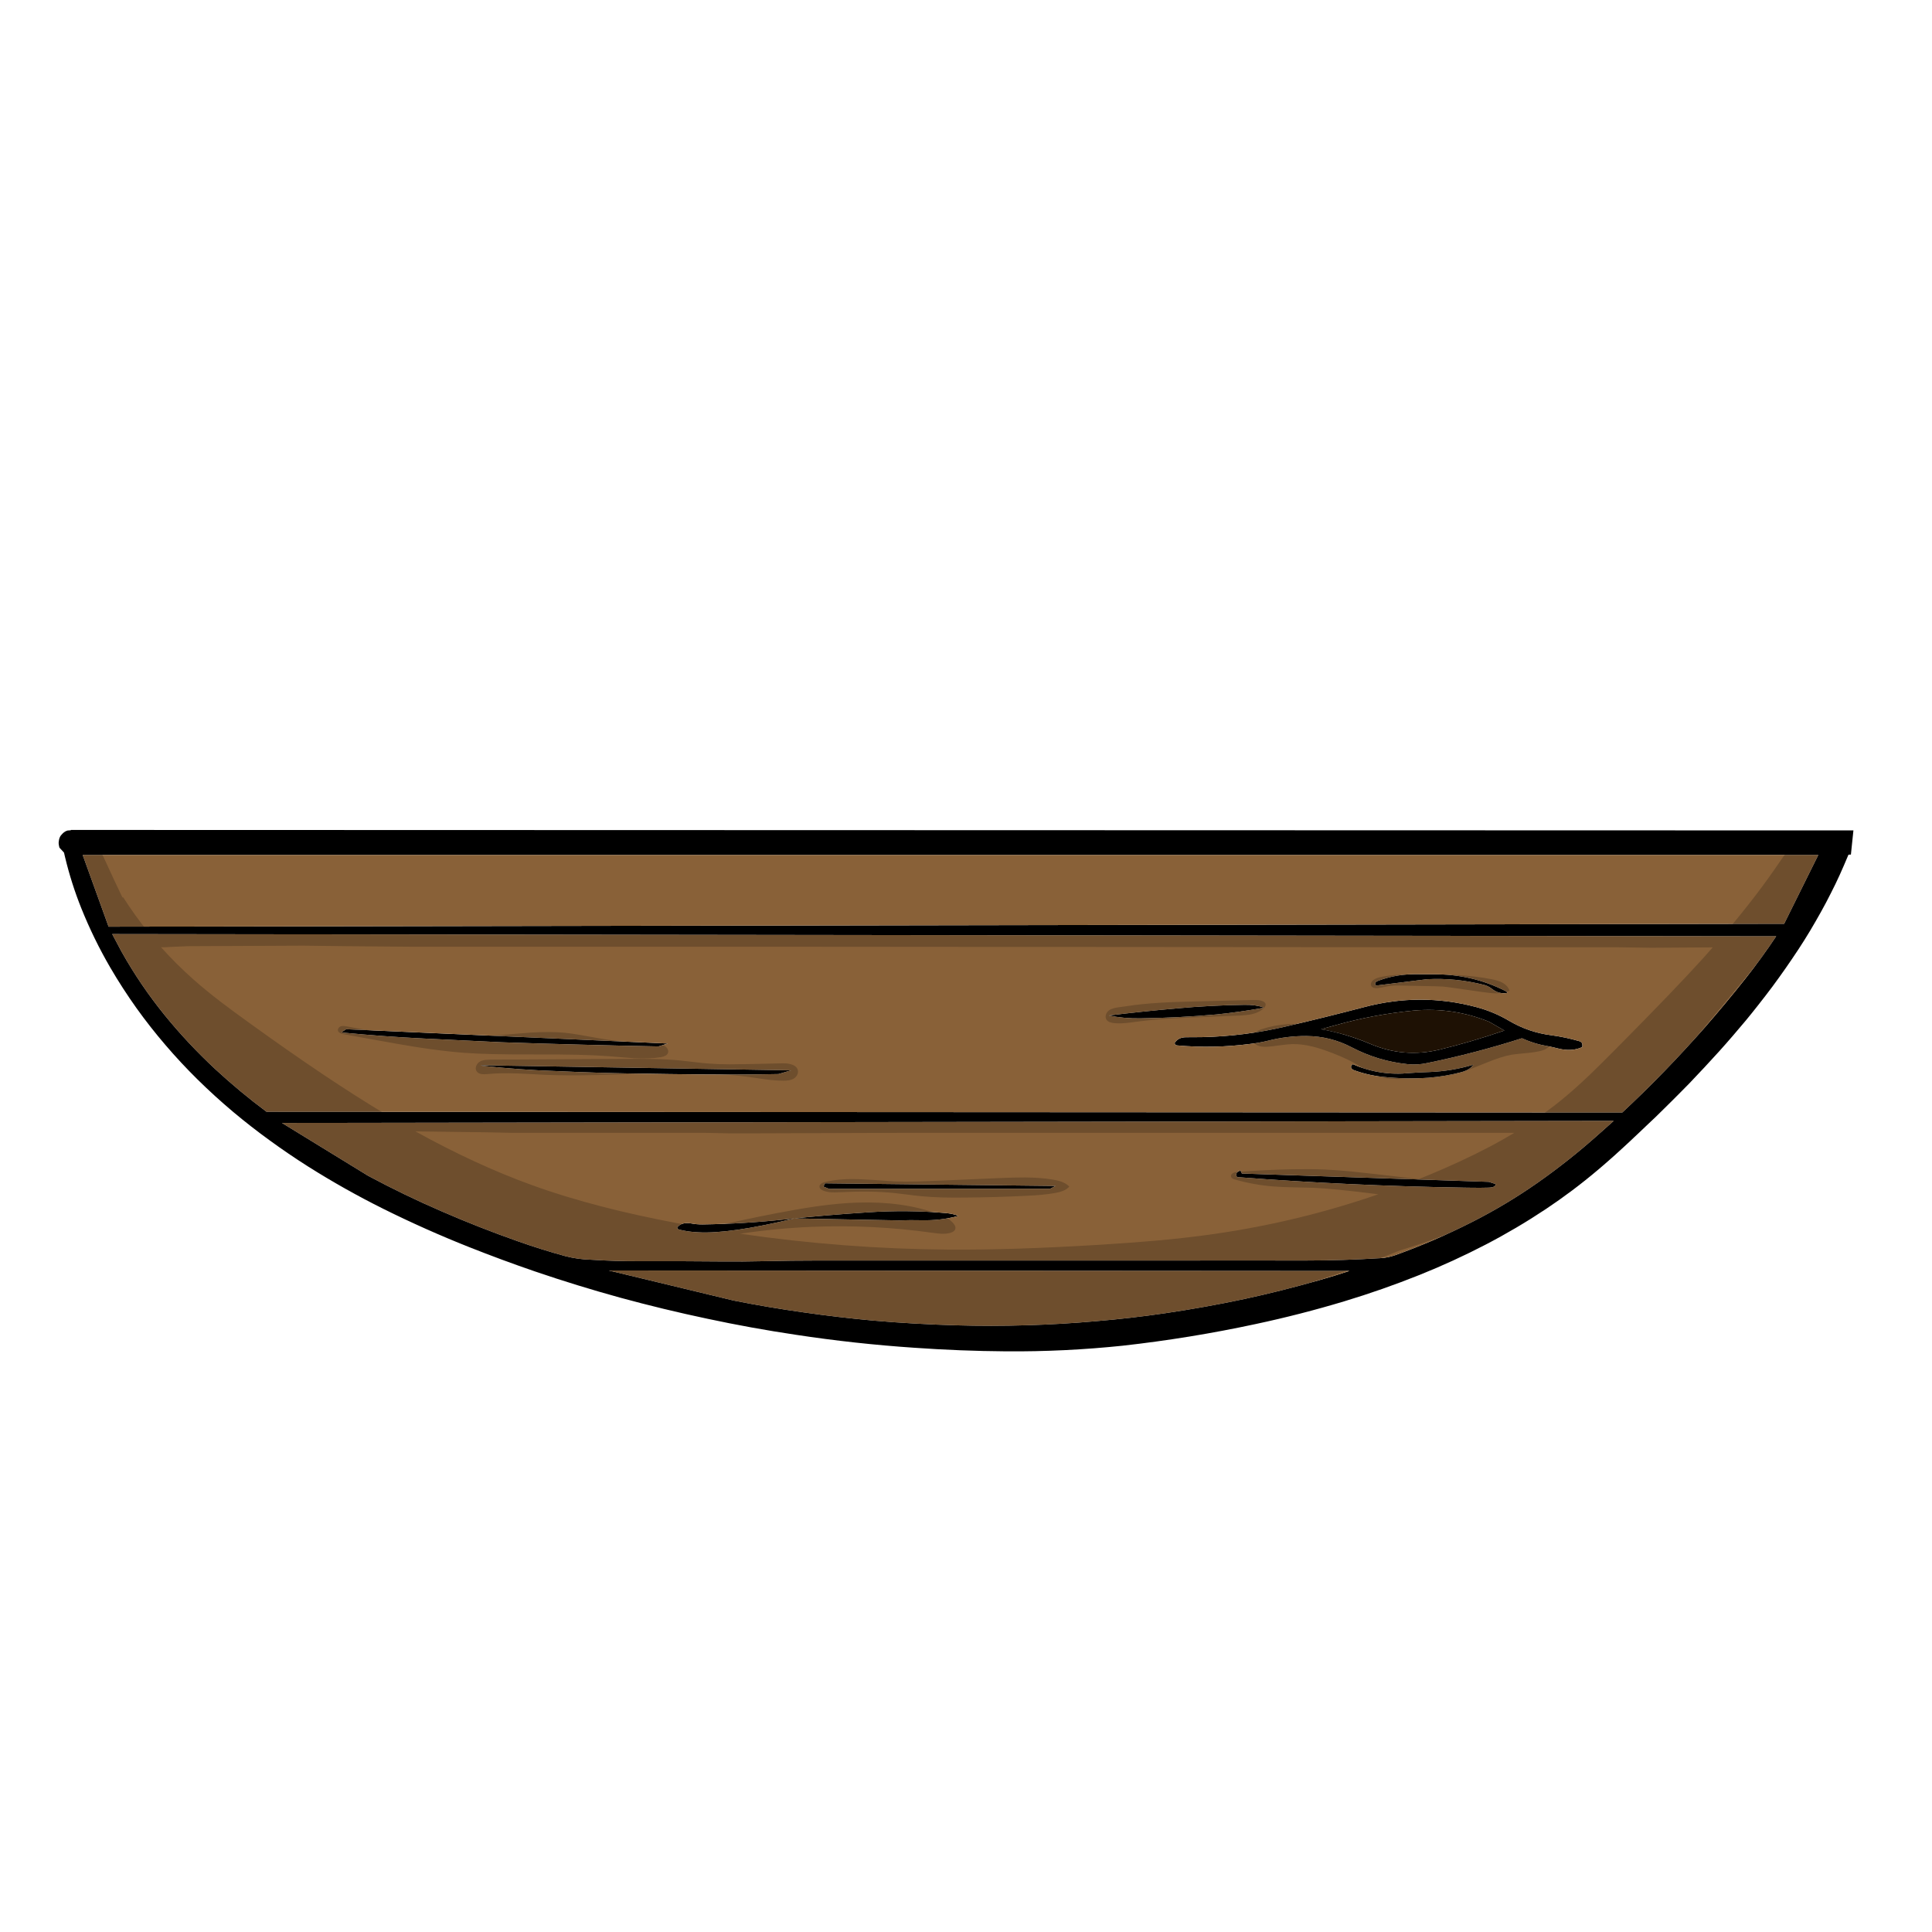 
<svg xmlns="http://www.w3.org/2000/svg" version="1.1" xmlns:xlink="http://www.w3.org/1999/xlink" preserveAspectRatio="none" x="0px" y="0px" width="2000px" height="2000px" viewBox="0 0 2000 2000">
<defs>
<g id="Layer1_0_FILL">
<path fill="#000000" stroke="none" d="
M 1913 886
Q 1913.25 885.35 1913.55 884.75
L 1916.05 884.65 1918.65 859.65 73.4 859.15
Q 73.4 859.4 73.35 859.45 71.75 859.7 70.15 859.7 69.35 859.95 68.55 860.25 67.45 860.75 66.5 861.45 65.55 862.1 64.75 862.95 63.95 863.75 63.25 864.6 62.6 865.35 62.15 866.25 61.8 866.95 61.5 867.8 61.25 868.6 61.1 869.4 61 870.2 60.85 871 60.7 871.85 60.7 872.65 60.7 873.45 60.85 874.3 61 875.05 61.15 875.9 61.25 876.7 61.55 877.5
L 66.25 882.6
Q 66.8 885.05 67.4 887.5 73.9 914.65 84.25 940.4 96.95 972 114.15 1001.6 126.85 1023.35 141.4 1043.75 155.5 1063.4 171.2 1081.7 187.05 1100.25 204.5 1117.45 222.25 1134.95 241.45 1151.1 259.75 1166.45 279.1 1180.45 298.7 1194.75 319.15 1207.7 356.9 1231.5 396.75 1251.35 440.35 1273 485.55 1290.95 519.2 1304.3 553.55 1316.1 597.35 1331.05 642.05 1343.35 686.75 1355.55 732.25 1365.15 777.8 1374.9 823.8 1381.75 884.9 1391.05 946.6 1395.2 993.95 1398.55 1041.5 1398.9 1102.05 1399.35 1162.35 1393.05 1231.7 1385.3 1299.85 1370.65 1346.25 1360.75 1391.6 1347.1 1431.15 1335.15 1469.5 1319.8 1504.7 1305.7 1538.25 1288.25 1570.25 1271.6 1600.3 1251.6 1628.35 1232.9 1654 1211.2 1656.85 1208.75 1659.7 1206.35 1662.65 1203.75 1665.6 1201.2 1668.7 1198.45 1671.8 1195.7 1676.75 1191.2 1681.55 1186.8 1683.25 1185.25 1684.9 1183.7 1686.65 1182.1 1688.35 1180.5 1690.1 1178.85 1691.8 1177.2 1693.6 1175.55 1695.4 1173.85 1700.1 1169.4 1704.75 1164.95 1709.4 1160.6 1714 1156.2 1718.5 1151.8 1722.95 1147.4 1727.35 1143.1 1731.7 1138.75 1736 1134.45 1740.25 1130.15 1744.45 1125.95 1748.6 1121.7 1756.6 1113.25 1764.55 1104.8 1772.2 1096.6 1779.7 1088.3 1786.9 1080.3 1793.95 1072.1 1800.75 1064.25 1807.4 1056.25 1813.75 1048.55 1819.9 1040.7 1827.45 1031.15 1834.75 1021.4 1841.85 1011.8 1848.65 1002.05 1855.3 992.5 1861.7 982.8 1864.85 978 1867.9 973.15 1870.9 968.3 1873.85 963.45 1876.7 958.65 1879.5 953.8 1882.3 949 1885 944.1 1887.65 939.3 1890.25 934.45 1892.8 929.6 1895.25 924.75 1897.7 919.9 1900.05 915.1 1902.35 910.25 1904.6 905.4 1906.8 900.55 1908.9 895.65 1910.95 890.85 1913 886
M 1882.3 885.05
L 1846.95 956.3 112.4 959.3 85.6 885.05 1882.3 885.05
M 1670.5 1160.35
Q 1662.6 1167.4 1654.65 1174.45 1624.65 1201.3 1591.55 1224.5 1559 1247.25 1523.45 1265.25 1485.05 1284.7 1444.6 1299.25 1436.75 1302.05 1428.8 1302.45 1390.1 1304.9 1351.3 1304.9 1312.45 1304.9 1273.6 1304.85 1247.8 1304.85 1221.8 1304.9 1182.85 1304.95 1144 1304.9 1107.2 1304.9 1070.4 1304.9 1033.55 1304.9 996.7 1304.9 959.85 1304.9 923.05 1304.9 884.7 1304.9 846.2 1304.9 819.2 1304.9 792.25 1305.55 769.5 1306.1 744.4 1305.85 703.5 1305.45 662.6 1305.6 637 1305.7 611.55 1304.05 598.15 1303.7 585.2 1300.35 560.5 1293.6 536.2 1285 496.1 1270.9 457.05 1253.9 418.25 1237.15 381 1217.15
L 291.85 1162.45 1670.5 1160.35
M 1764.35 1064.1
Q 1724 1110.1 1679.4 1151.65
L 275.9 1150.9
Q 248.2 1130.25 222.9 1106.85 194.8 1080.75 170.55 1051 145.45 1020.1 125.9 985.3
L 116.15 966.95 1838.7 969.25
Q 1823.7 991.8 1806.8 1013.1 1786.25 1039.05 1764.35 1064.1
M 1396.85 1315.7
Q 1380.95 1320.95 1364.75 1325.5 1326.75 1336.4 1288.1 1344.75 1247.6 1353.35 1206.5 1359.4 1170.85 1364.65 1135 1367.65 1098.95 1370.85 1062.75 1371.9 1026.2 1373 989.6 1371.95 946.6 1370.75 903.9 1367.05 867.85 1363.75 832 1358.6 795.6 1353.5 759.55 1346.35
L 630.2 1315.2 1396.85 1315.7
M 497.95 1102.75
Q 498.55 1103.25 499.2 1103.3 538.6 1107.6 578.5 1108.9 616.4 1110.65 654.35 1111.3 692.25 1111.95 730.15 1112.3 768.1 1112.6 805.9 1111.85
L 819 1108 497.95 1102.75
M 353.9 1068.35
Q 354.4 1068.9 355 1068.95 396.5 1073 438.15 1075.05 478.7 1077 519.25 1078.95 559.85 1080.35 600.45 1081.4 641.05 1082.5 681.65 1083.25
L 691.4 1080.25 358.3 1065.45 353.9 1068.35
M 1400.65 1101.7
Q 1400.4 1101.7 1400.25 1101.8 1396.65 1104.65 1400.7 1107.5 1415.55 1113.1 1431.3 1114.7 1455.05 1117.3 1478.95 1115.65 1496.2 1114.25 1512.9 1109.9 1521.9 1107.4 1525.15 1102.2 1503.05 1108.8 1479.95 1109.75 1469.6 1110 1459.5 1110.8 1428.5 1114 1400.65 1101.7
M 1307.5 1043.35
L 1308.1 1043
Q 1300.1 1040 1288.2 1040.2 1253.25 1040.7 1218.15 1043.9 1182.5 1047 1147.75 1051.25 1163.2 1054.45 1180.4 1054.2 1220 1053.65 1259.5 1050.15 1283.7 1047.65 1307.5 1043.35
M 1427.1 1015.15
Q 1421.65 1017.25 1424.5 1020.25
L 1477.25 1013.7
Q 1507.1 1012.1 1536.45 1019.6 1540.7 1020.75 1544.15 1023.45 1551.85 1029.6 1560.75 1027.8 1559.8 1026.55 1558.6 1025.95 1523.6 1008.25 1483.7 1008.6 1475.65 1008.65 1467.55 1008.5 1446.35 1008.05 1427.1 1015.15
M 1637.85 1084
Q 1638.1 1083.15 1638.1 1082.3 1638.2 1078.65 1634.7 1077.75 1620.35 1073.6 1605.7 1071.65 1582.55 1068.65 1562.6 1056.95 1546.25 1047.25 1527.95 1042.45 1470.25 1027.2 1412.05 1042.6 1372.05 1053.1 1331.85 1062.45 1288.6 1072.7 1244.05 1073.65 1236.05 1073.8 1228.15 1073.75 1219.7 1073.65 1216 1079.7 1216.25 1081.9 1218.35 1082.2 1256.25 1085.6 1294.35 1080.65 1303.65 1079.55 1312.9 1077.3 1332.5 1072.35 1352.4 1072.5 1377.35 1072.65 1399.4 1084.25 1426.4 1098.35 1456.55 1101.55 1467.05 1102.75 1477.5 1100.45 1527.15 1090.25 1575.55 1074.8 1588.7 1080.8 1602.9 1083.1 1607.95 1084.1 1613 1085.4 1626.8 1088.95 1637.85 1084
M 1367.5 1065.4
Q 1374.7 1063.5 1381.95 1061.45 1421.9 1050.15 1463.3 1046.15 1503.95 1042.5 1541.5 1057.7
L 1557.35 1066.8
Q 1556.05 1067.15 1554.8 1067.65 1523.1 1078.5 1490.65 1086.45 1453.5 1095.6 1418.2 1080.5 1393.7 1070.15 1367.5 1065.4
M 930.8 1263.35
Q 942.35 1262.9 953.95 1263.2 973.9 1263.65 992 1258.75 987.9 1256.75 980.35 1255.85 939.5 1252.25 898.4 1255 855.4 1257.75 812.75 1262.3 770.1 1266.95 727.45 1267.5 721.25 1267.6 715.25 1266.45 705.6 1264.85 701.05 1270.65 701.3 1272.45 703.2 1272.9 712.5 1275.25 722.55 1275.65 754.75 1277.6 822.55 1261.3
L 930.8 1263.35
M 854 1224.95
L 852.45 1228.35 858.35 1230.75 1087.15 1230.55 1092.8 1227.7 854 1224.95
M 1540.85 1229.45
Q 1548.45 1229.25 1548.3 1225.75
L 1541.2 1223.45 1285.6 1214.85 1284.3 1211.95
Q 1283.75 1211.9 1283.3 1212.05 1278.6 1213.55 1280.25 1218.05 1280.85 1218.65 1281.5 1218.6 1397.15 1227.5 1513.45 1229.4 1514.9 1229.4 1516.35 1229.45 1520.15 1229.5 1523.85 1229.55 1532.3 1229.7 1540.85 1229.45 Z"/>

<path fill="#896138" stroke="none" d="
M 1364.75 1325.5
Q 1380.95 1320.95 1396.85 1315.7
L 630.2 1315.2 759.55 1346.35
Q 795.6 1353.5 832 1358.6 867.85 1363.75 903.9 1367.05 946.6 1370.75 989.6 1371.95 1026.2 1373 1062.75 1371.9 1098.95 1370.85 1135 1367.65 1170.85 1364.65 1206.5 1359.4 1247.6 1353.35 1288.1 1344.75 1326.75 1336.4 1364.75 1325.5
M 1679.4 1151.65
Q 1724 1110.1 1764.35 1064.1 1786.25 1039.05 1806.8 1013.1 1823.7 991.8 1838.7 969.25
L 116.15 966.95 125.9 985.3
Q 145.45 1020.1 170.55 1051 194.8 1080.75 222.9 1106.85 248.2 1130.25 275.9 1150.9
L 1679.4 1151.65
M 1638.1 1082.3
Q 1638.1 1083.15 1637.85 1084 1626.8 1088.95 1613 1085.4 1607.95 1084.1 1602.9 1083.1 1588.7 1080.8 1575.55 1074.8 1527.15 1090.25 1477.5 1100.45 1467.05 1102.75 1456.55 1101.55 1426.4 1098.35 1399.4 1084.25 1377.35 1072.65 1352.4 1072.5 1332.5 1072.35 1312.9 1077.3 1303.65 1079.55 1294.35 1080.65 1256.25 1085.6 1218.35 1082.2 1216.25 1081.9 1216 1079.7 1219.7 1073.65 1228.15 1073.75 1236.05 1073.8 1244.05 1073.65 1288.6 1072.7 1331.85 1062.45 1372.05 1053.1 1412.05 1042.6 1470.25 1027.2 1527.95 1042.45 1546.25 1047.25 1562.6 1056.95 1582.55 1068.65 1605.7 1071.65 1620.35 1073.6 1634.7 1077.75 1638.2 1078.65 1638.1 1082.3
M 1424.5 1020.25
Q 1421.65 1017.25 1427.1 1015.15 1446.35 1008.05 1467.55 1008.5 1475.65 1008.65 1483.7 1008.6 1523.6 1008.25 1558.6 1025.95 1559.8 1026.55 1560.75 1027.8 1551.85 1029.6 1544.15 1023.45 1540.7 1020.75 1536.45 1019.6 1507.1 1012.1 1477.25 1013.7
L 1424.5 1020.25
M 1308.1 1043
L 1307.5 1043.35
Q 1283.7 1047.65 1259.5 1050.15 1220 1053.65 1180.4 1054.2 1163.2 1054.45 1147.75 1051.25 1182.5 1047 1218.15 1043.9 1253.25 1040.7 1288.2 1040.2 1300.1 1040 1308.1 1043
M 1400.25 1101.8
Q 1400.4 1101.7 1400.65 1101.7 1428.5 1114 1459.5 1110.8 1469.6 1110 1479.95 1109.75 1503.05 1108.8 1525.15 1102.2 1521.9 1107.4 1512.9 1109.9 1496.2 1114.25 1478.95 1115.65 1455.05 1117.3 1431.3 1114.7 1415.55 1113.1 1400.7 1107.5 1396.65 1104.65 1400.25 1101.8
M 355 1068.95
Q 354.4 1068.9 353.9 1068.35
L 358.3 1065.45 691.4 1080.25 681.65 1083.25
Q 641.05 1082.5 600.45 1081.4 559.85 1080.35 519.25 1078.95 478.7 1077 438.15 1075.05 396.5 1073 355 1068.95
M 499.2 1103.3
Q 498.55 1103.25 497.95 1102.75
L 819 1108 805.9 1111.85
Q 768.1 1112.6 730.15 1112.3 692.25 1111.95 654.35 1111.3 616.4 1110.65 578.5 1108.9 538.6 1107.6 499.2 1103.3
M 1654.65 1174.45
Q 1662.6 1167.4 1670.5 1160.35
L 291.85 1162.45 381 1217.15
Q 418.25 1237.15 457.05 1253.9 496.1 1270.9 536.2 1285 560.5 1293.6 585.2 1300.35 598.15 1303.7 611.55 1304.05 637 1305.7 662.6 1305.6 703.5 1305.45 744.4 1305.85 769.5 1306.1 792.25 1305.55 819.2 1304.9 846.2 1304.9 884.7 1304.9 923.05 1304.9 959.85 1304.9 996.7 1304.9 1033.55 1304.9 1070.4 1304.9 1107.2 1304.9 1144 1304.9 1182.85 1304.95 1221.8 1304.9 1247.8 1304.85 1273.6 1304.85 1312.45 1304.9 1351.3 1304.9 1390.1 1304.9 1428.8 1302.45 1436.75 1302.05 1444.6 1299.25 1485.05 1284.7 1523.45 1265.25 1559 1247.25 1591.55 1224.5 1624.65 1201.3 1654.65 1174.45
M 1548.3 1225.75
Q 1548.45 1229.25 1540.85 1229.45 1532.3 1229.7 1523.85 1229.55 1520.15 1229.5 1516.35 1229.45 1514.9 1229.4 1513.45 1229.4 1397.15 1227.5 1281.5 1218.6 1280.85 1218.65 1280.25 1218.05 1278.6 1213.55 1283.3 1212.05 1283.75 1211.9 1284.3 1211.95
L 1285.6 1214.85 1541.2 1223.45 1548.3 1225.75
M 852.45 1228.35
L 854 1224.95 1092.8 1227.7 1087.15 1230.55 858.35 1230.75 852.45 1228.35
M 953.95 1263.2
Q 942.35 1262.9 930.8 1263.35
L 822.55 1261.3
Q 754.75 1277.6 722.55 1275.65 712.5 1275.25 703.2 1272.9 701.3 1272.45 701.05 1270.65 705.6 1264.85 715.25 1266.45 721.25 1267.6 727.45 1267.5 770.1 1266.95 812.75 1262.3 855.4 1257.75 898.4 1255 939.5 1252.25 980.35 1255.85 987.9 1256.75 992 1258.75 973.9 1263.65 953.95 1263.2
M 1846.95 956.3
L 1882.3 885.05 85.6 885.05 112.4 959.3 1846.95 956.3 Z"/>

<path fill="#1E1104" stroke="none" d="
M 1381.95 1061.45
Q 1374.7 1063.5 1367.5 1065.4 1393.7 1070.15 1418.2 1080.5 1453.5 1095.6 1490.65 1086.45 1523.1 1078.5 1554.8 1067.65 1556.05 1067.15 1557.35 1066.8
L 1541.5 1057.7
Q 1503.95 1042.5 1463.3 1046.15 1421.9 1050.15 1381.95 1061.45 Z"/>
</g>

<g id="Layer0_0_FILL">
<path fill="#000000" fill-opacity="0.2" stroke="none" d="
M 1883.55 866.4
Q 1879 863.05 1872.5 864 1866.5 864.85 1861.7 868.85 1857.842 872.081 1854.4 877.45 1851.664 879.785 1849 883 1846.6 885.95 1841.85 892.95 1818.693 927.137 1787.15 964.35 1750.292 964.089 1713.4 963.85 1710.7 963.85 1708 963.85 1708 964.1 1708 964.4 1691.55 964.4 1675.1 964.4 1674.05 964.4 1672.95 964.4 1670 964.4 1667 964.4 1658.9 964.4 1650.8 964.4 1650.55 964.4 1650.3 964.4 1639.5 964.4 1628.7 964.4 1626 964.4 1623.3 964.4 1600.65 964.4 1577.95 964.4 1577.15 964.4 1576.35 964.4 1568 964.4 1559.6 964.4 1559.35 964.4 1559.1 964.4 1555.3 964.4 1551.5 964.4 1551 964.4 1550.45 964.4 1547.75 964.4 1545.05 964.4 1543.7 964.4 1542.35 964.4 1176.45 964.65 810.6 964.95 730.15 964.95 649.75 964.95 638.15 964.95 626.55 964.95 624.1 964.95 621.7 964.95 614.7 964.95 607.65 964.95 600.65 964.95 593.65 964.95 573.65 964.95 553.7 964.95 544 964.95 534.25 964.95 525.9 964.95 517.55 964.95 510 964.95 502.45 964.95 484.9 964.95 467.35 964.95 461.15 964.95 454.95 964.95 454.15 964.95 453.3 964.95 448.75 964.95 444.15 964.95 442.55 964.95 440.9 964.95 433.6 964.95 426.35 964.95 392.9 965.2 359.4 965.45 337.3 965.75 315.15 966 312.75 966 310.3 966 252.3 965.75 194.3 965.45 187.55 965.2 180.8 964.95 175.4 964.65 170 964.4 161.496 964.4 153 964.4 139.357 947.427 127.55 928.95 127.088 928.905 126.65 928.9 118.639 912.261 108.4 889.9 106.1 884.8 104.5 882.3 101.95 878.25 98.9 876.1 95.25 873.55 90.75 873.8 86.05 874.1 83.75 877.5 82.05 880.1 82.3 884 82.5 886.75 83.8 890.9 108.85 971.75 161.1 1044.5 211.15 1114.15 280.75 1169 346.65 1220.95 428.15 1258.4 504.55 1293.55 591.7 1314.6 628.1 1323.4 684 1333.5 771.95 1349.45 776.7 1350.35 792.55 1353.45 824.2 1359.75 851.75 1365.05 871.9 1367.7 894.15 1370.7 921.2 1372.5 940.65 1373.75 970.7 1374.85 1031.05 1377 1074.1 1376.25 1130.15 1375.3 1177.1 1369.45 1235.7 1362.15 1299.4 1345 1354.95 1330 1418.2 1306.4 1434.225 1300.423 1448.85 1294.55 1506.771 1276.788 1556.05 1252.5 1588.2 1236.7 1623.15 1214.85 1652.1 1196.7 1678.45 1177.25 1684.6 1172.6 1687.6 1169.8 1692.4 1165.3 1694.85 1160.7 1697.75 1155.25 1697.5 1149.25 1697.329 1144.875 1695.4 1141.6 1707.474 1130.135 1720.7 1115.35 1730.45 1104.35 1749.6 1081.3
L 1819.25 997.3
Q 1834.9 978.4 1842.35 968.8 1854.85 952.65 1863.6 938.9 1876 919.45 1885.3 897.65 1889.3 888.25 1889.5 880.65 1889.75 870.95 1883.55 866.4
M 1650.3 980.6
Q 1650.55 980.6 1650.8 980.6 1658.9 980.6 1667 980.6 1670 980.6 1672.95 980.6 1674.05 980.6 1675.1 980.6 1691.55 980.85 1708 981.1 1710.7 981.1 1713.4 981.1 1743.238 980.907 1773.05 980.7 1768.034 986.447 1762.8 992.25 1734.15 1023.95 1674.6 1084 1655.2 1103.55 1645.6 1112.75 1629.15 1128.45 1615.05 1139.8 1602.561 1149.874 1588.5 1159.35 1587.837 1159.29 1587.15 1159.2 1585.8 1158.95 1584.45 1158.65 1357.8 1158.65 1131.15 1158.65 1129.5 1158.65 1127.9 1158.65 1122.5 1158.65 1117.1 1158.65 1110.9 1158.65 1104.7 1158.65 1039.1 1158.65 973.55 1158.65 965.45 1158.65 957.35 1158.65 956 1158.65 954.65 1158.65 952.75 1158.65 950.9 1158.65 949.8 1158.65 948.75 1158.65 941.7 1158.65 934.7 1158.65 853.75 1158.4 772.8 1158.1 769.55 1158.1 766.3 1158.1 764.95 1158.1 763.6 1158.1 759.85 1158.1 756.05 1158.1 756.05 1158.4 756.05 1158.65 742.85 1158.65 729.65 1158.65 728 1158.65 726.4 1158.65 722.05 1158.65 717.75 1158.65 711.3 1158.65 704.8 1158.65 691.85 1158.65 678.9 1158.65 677.3 1158.65 675.65 1158.65 672.95 1158.65 670.25 1158.65 667.05 1158.65 663.8 1158.65 658.4 1158.65 653 1158.65 613.05 1158.65 573.15 1158.65 569.35 1158.65 565.55 1158.65 561 1158.65 556.4 1158.65 543.15 1158.65 529.95 1158.65 516.75 1158.95 503.5 1159.2 482.45 1159.45 461.4 1159.75 439.3 1160 417.15 1160.3 416.65 1160.3 416.1 1160.3 413.67 1160.3 411.25 1160.3 410.7 1159.45 410.15 1158.65 408.8 1157.85 407.45 1157.05 405.55 1156.5 403.65 1155.95 403.65 1156.031 403.65 1156.1 400.954 1154.516 398.25 1152.9 339.7 1117.9 258.05 1058.9 239.8 1045.75 228.75 1037.3 212.9 1025.15 200.6 1014.25 182.576 998.32 166.7 980.6 168.366 980.6 170 980.6 175.4 980.3 180.8 980.05 187.55 979.75 194.3 979.5 252.3 979.25 310.3 978.95 312.75 978.95 315.15 978.95 337.3 979.25 359.4 979.5 392.9 979.75 426.35 980.05 433.6 980.05 440.9 980.05 442.55 980.05 444.15 980.05 448.75 980.05 453.3 980.05 454.15 980.05 454.95 980.05 461.15 980.05 467.35 980.05 484.9 980.05 502.45 980.05 510 980.05 517.55 980.05 525.9 980.05 534.25 980.05 544 980.05 553.7 980.05 573.65 980.05 593.65 980.05 600.65 980.05 607.65 980.05 614.7 980.05 621.7 980.05 624.1 980.05 626.55 980.05 638.15 980.05 649.75 980.05 730.15 980.05 810.6 980.05 1176.45 980.3 1542.35 980.6 1543.7 980.6 1545.05 980.6 1547.75 980.6 1550.45 980.6 1551 980.6 1551.5 980.6 1555.3 980.6 1559.1 980.6 1559.35 980.6 1559.6 980.6 1568 980.6 1576.35 980.6 1577.15 980.6 1577.95 980.6 1600.65 980.6 1623.3 980.6 1626 980.6 1628.7 980.6 1639.5 980.6 1650.3 980.6
M 1567.65 1172.7
Q 1562.273 1175.936 1556.7 1179.1 1528.65 1195 1493.45 1210.3 1481.161 1215.651 1468.75 1220.6
L 1426.3 1215.7
Q 1408.05 1213.6 1398.9 1212.7 1383.7 1211.25 1371.45 1210.7 1356.7 1210.1 1337.65 1210.45 1310 1210.95 1280.8 1213.2 1278.05 1213.4 1276.1 1214.6 1273.8 1216.05 1274.35 1218.1 1274.95 1220.1 1278.55 1221.05 1297.95 1226.6 1318.15 1228.2 1326.15 1228.85 1338.5 1229.1 1356.6 1229.45 1358.85 1229.55 1379.853 1230.333 1426.85 1236.3 1344.414 1264.821 1257.35 1277.35 1229.4 1281.4 1196.25 1284.35 1170.45 1286.65 1134.85 1288.8 1047.35 1294.05 982.2 1293.6 873.413 1292.797 766.2 1277.15 803.305 1271.542 841.1 1270 903.5 1267.5 965.05 1276.15 971.55 1277.05 974.75 1277.2 980.15 1277.35 984.25 1276.1 988.15 1274.8 988.9 1272.35 989.7 1269.75 987.05 1266.55 984.15 1263.05 979.35 1260.35 975.8 1258.4 970.1 1256.35 933.8 1243.35 887.2 1244.95 868 1245.6 845.35 1248.8 828.35 1251.2 803.85 1255.9 767.532 1262.892 731 1271.6 715.646 1269.007 700.3 1266.1 658.8 1258.25 624 1249.25 584.05 1239 549.35 1226.35 491.93 1205.47 430.05 1171.2 445.745 1171.423 461.4 1171.6 482.45 1171.9 503.5 1172.15 516.75 1172.4 529.95 1172.7 543.15 1172.7 556.4 1172.7 561 1172.7 565.55 1172.7 569.35 1172.7 573.15 1172.7 613.05 1172.7 653 1172.7 658.4 1172.7 663.8 1172.7 667.05 1172.7 670.25 1172.7 672.95 1172.7 675.65 1172.7 677.3 1172.7 678.9 1172.7 691.85 1172.7 704.8 1172.7 711.3 1172.7 717.75 1172.7 722.05 1172.7 726.4 1172.7 728 1172.7 729.65 1172.7 742.85 1172.95 756.05 1173.25 759.85 1173.25 763.6 1173.25 764.95 1173.25 766.3 1173.25 769.55 1173.25 772.8 1173.25 853.75 1172.95 934.7 1172.7 941.7 1172.7 948.75 1172.7 949.8 1172.7 950.9 1172.7 952.75 1172.7 954.65 1172.7 956 1172.7 957.35 1172.7 965.45 1172.7 973.55 1172.7 1039.1 1172.7 1104.7 1172.7 1110.9 1172.7 1117.1 1172.7 1122.5 1172.7 1127.9 1172.7 1129.5 1172.7 1131.15 1172.7 1349.4 1172.7 1567.65 1172.7
M 970.75 1222.3
Q 955.65 1222.95 948.1 1223.1 935.5 1223.4 925.45 1222.95 901.4 1221.15 889.35 1220.7 868.4 1219.95 853.8 1223.7 851.5 1224.3 850.05 1225.35 848.2 1226.7 848.3 1228.5 848.45 1230.95 852.15 1232.5 855.9 1234 860.95 1234.3 863.95 1234.45 870 1234.15 901.8 1232.6 925.15 1234.95 929.6 1235.4 939.15 1236.6 948.3 1237.8 953.15 1238.25 963.35 1239.25 975.8 1239.6 984.55 1239.8 998.45 1239.7 1030.25 1239.5 1062.05 1237.9 1071.8 1237.45 1077.55 1236.9 1086.05 1236.15 1092.95 1234.85 1097.6 1233.95 1100.6 1232.7 1104.65 1231 1106.95 1228.3 1103.8 1225.15 1098.8 1223.3 1095 1221.9 1089.25 1221 1076.7 1219 1060.85 1218.9 1051 1218.8 1032.25 1219.65
L 970.75 1222.3
M 349.85 1066.9
Q 350.5 1069.55 355.6 1070.55
L 386.1 1076.1
Q 417.65 1081.8 433 1084.2 459.2 1088.25 480.25 1089.85 504.85 1091.75 554.75 1091.55 604.3 1091.35 629.2 1093.3 638.35 1094.05 656.65 1095.5 672.3 1096.25 683.95 1094.4 690.1 1093.35 691.4 1090.2 692.2 1088.2 691.1 1086 690.1 1083.95 688.05 1082.8 686.35 1081.85 683.9 1081.45 682.45 1081.2 679.45 1081.05 647.8 1079.7 616.35 1074.2 605.9 1072.3 600.7 1071.4 591.55 1069.85 584.95 1069.15 569.9 1067.65 549.3 1068.95 525.5 1070.95 513.6 1071.8 474.85 1074.7 436.05 1072.35 397.2 1070.05 359.2 1062.55 355.05 1061.75 353.1 1062.35 351.55 1062.8 350.6 1064.1 349.55 1065.45 349.85 1066.9
M 534.6 1111.2
Q 544.55 1111.55 564.4 1112.65 586.8 1113.6 617.15 1112.9 634.75 1112.5 670 1111.3 735.4 1109.4 775.15 1114.85 781.1 1115.7 792.9 1117.4 803.15 1118.7 810.8 1118.7 817.3 1118.8 820.85 1117 823.3 1115.8 824.75 1113.6 826.3 1111.25 826.05 1108.8 825.65 1104.35 820.35 1102.25 816.15 1100.6 810.15 1100.75
L 777.5 1101.5
Q 762.2 1101.8 755.35 1101.8 743 1101.75 733.2 1100.95 727.7 1100.55 718.6 1099.45 707.7 1098.15 704 1097.8 691.1 1096.55 674.9 1096.25 665.2 1096.05 645.75 1096.15
L 507.95 1096.95
Q 504.05 1097 502.15 1097.25 498.95 1097.7 496.75 1099 494.15 1100.55 493 1103.4 491.85 1106.4 493.3 1108.8 494.75 1111.2 498.35 1111.85 500.75 1112.25 504.9 1111.85 517.4 1110.6 534.6 1111.2
M 1430.55 1011.15
Q 1424.65 1012.3 1421.9 1014.35 1420.4 1015.4 1419.65 1016.9 1418.75 1018.6 1419.3 1020.1 1419.95 1021.9 1422.25 1022.6 1424.15 1023.15 1426.6 1022.85 1428.85 1022.6 1433.5 1021.65 1438 1020.7 1440.4 1020.45 1444.1 1020.05 1450.4 1020.25
L 1484.95 1020.95
Q 1490.35 1021.05 1493 1021.25 1496.65 1021.5 1503.5 1022.5
L 1535.35 1027.05
Q 1544.4 1028.35 1549.3 1028.3 1557.05 1028.3 1562.65 1025.65 1561 1020.4 1555.15 1017.2 1551.3 1015.1 1544.15 1013.7 1526.9 1010.25 1505.15 1009.2 1490.9 1008.5 1465.7 1008.7 1453.9 1008.8 1448.05 1009.1 1438.25 1009.65 1430.55 1011.15
M 1310.15 1039.45
Q 1309.85 1037.75 1307.5 1036.6 1305.4 1035.6 1302.5 1035.3 1300.75 1035.15 1297.25 1035.2
L 1238.7 1036.65
Q 1221.7 1037.05 1214.55 1037.35 1201.05 1037.9 1190.45 1038.8 1184 1039.3 1175.25 1040.35 1172.05 1040.75 1158.25 1042.7 1154.55 1043.25 1152.85 1043.75 1149.9 1044.55 1147.95 1046 1145.65 1047.75 1144.85 1050.5 1144 1053.4 1145.45 1055.6 1147.25 1058.4 1152.95 1059.1 1158.3 1059.65 1165.2 1059.05 1168.3 1058.8 1177.45 1057.55 1192.05 1055.65 1210.45 1054.5 1221.45 1053.8 1243.6 1052.9
L 1282.3 1051.3
Q 1291.3 1050.95 1296.4 1049.75 1304 1047.95 1308.4 1043.5 1310.5 1041.3 1310.15 1039.45
M 1409.45 1079.15
Q 1400.75 1074.65 1387.35 1069.65 1372.95 1064.3 1362.15 1062.1 1348.15 1059.25 1333.75 1060.15 1319.35 1061 1305.8 1065.5 1297.75 1068.2 1296.55 1072.9 1295.9 1075.55 1297.45 1078.2 1298.9 1080.7 1301.55 1082.1 1305.4 1084.05 1312.65 1083.55 1316.15 1083.3 1325.15 1082.05 1333 1081 1337.6 1080.85 1347.4 1080.6 1358.8 1083.4 1367.35 1085.5 1379.3 1090.1 1394.8 1096.1 1404.05 1101.6 1407.65 1103.75 1414.6 1108.25 1420.85 1112.15 1425.65 1113.85 1431.7 1116.1 1439.75 1116.7 1444.85 1117.1 1454.3 1116.9 1473 1116.55 1483.95 1115.5 1500.2 1113.95 1512.95 1110.05 1518.9 1108.25 1538.75 1100.1 1554.6 1093.6 1564.95 1091.8 1568.4 1091.2 1580.55 1090.1 1590.25 1089.2 1596 1087.6 1599.6 1086.6 1601.9 1084.75 1604.75 1082.45 1604.8 1079.5 1604.85 1076.45 1601.75 1074.1 1599.35 1072.2 1595.4 1071.1 1585.15 1068.2 1574.5 1067.8 1563.8 1067.35 1553.45 1069.5 1543.7 1071.45 1528.85 1077.25 1509.5 1084.8 1504.6 1086.35 1487.45 1091.75 1466.35 1093.45 1456.45 1094.25 1449.1 1093.85 1439.8 1093.3 1432.3 1090.7 1427.3 1089 1420.65 1085.4 1413.25 1081.15 1409.45 1079.15 Z"/>
</g>
</defs>

<g transform="matrix( 1, 0, 0, 1, 0,0) ">
<use xlink:href="#Layer1_0_FILL"/>
</g>

<g transform="matrix( 1, 0, 0, 1, 0,0) ">
<use xlink:href="#Layer0_0_FILL"/>
</g>
</svg>
